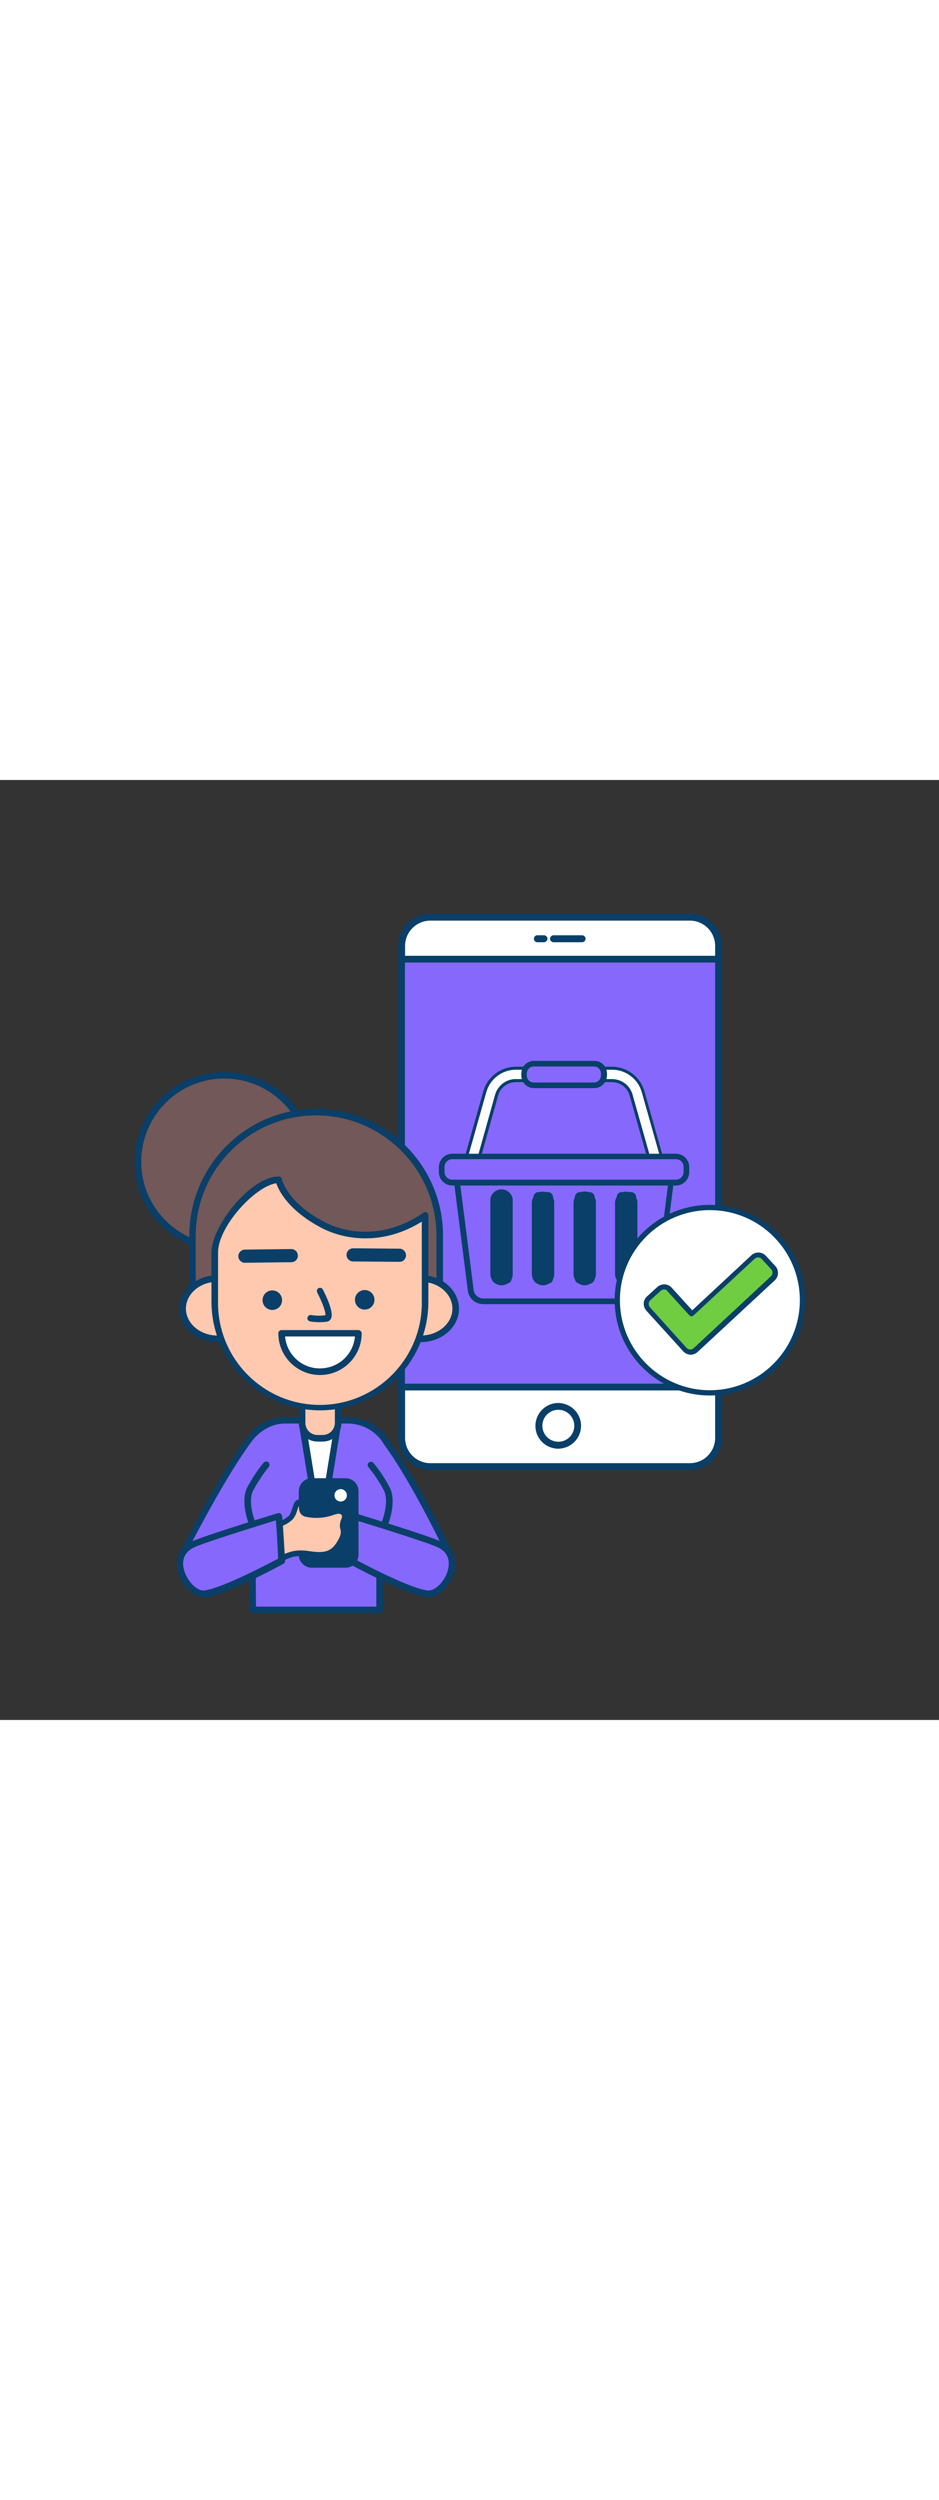 <svg version="1.1" id="Layer_1" xmlns="http://www.w3.org/2000/svg" xmlns:xlink="http://www.w3.org/1999/xlink" x="0px" y="0px" viewBox="0 0 500 500" style="width: 188px;" xml:space="preserve" data-imageid="order-confirmed-76" imageName="Order Confirmed" class="illustrations_image">
<rect x="0" y="0" width="500" height="500" fill="#333333" stroke="none"/>
<style type="text/css">
	.st0_order-confirmed-76{fill:#FFFFFF;}
	.st1_order-confirmed-76{fill:#093F68;}
	.st2_order-confirmed-76{fill:#68E1FD;}
	.st3_order-confirmed-76{fill:#725858;}
	.st4_order-confirmed-76{fill:#FFC9B0;}
	.st5_order-confirmed-76{fill:#70CC40;}
</style>
<g id="device_order-confirmed-76">
	<path class="st0_order-confirmed-76" d="M224.2,72.9h148c4.6,0,10.4,5.7,10.4,10.4c0,0,0,271.4,0,271.4c0,4.6-5.7,10.4-10.4,10.4c0,0-148,0-148,0&#10;&#9;&#9;c-4.6,0-10.4-6.7-10.4-11.4c0,0,0-270.3,0-270.3C213.8,78.7,219.5,72.9,224.2,72.9z"/>
	<path class="st1_order-confirmed-76" d="M367.3,367H229.2c-9.5,0-17.2-7.7-17.2-17.2V88.3c0-9.5,7.7-17.2,17.2-17.2h138.1c9.5,0,17.2,7.7,17.2,17.2&#10;&#9;&#9;v261.6C384.5,359.4,376.7,367,367.3,367z M229.2,74.8c-7.4,0-13.5,6-13.5,13.4c0,0,0,0.1,0,0.1v261.6c0,7.5,6,13.5,13.5,13.5h138.1&#10;&#9;&#9;c7.5,0,13.5-6,13.5-13.5V88.3c0-7.5-6-13.5-13.5-13.5H229.2z"/>
	<circle class="st0_order-confirmed-76" cx="297.3" cy="343.5" r="10.3"/>
	<path class="st1_order-confirmed-76" d="M297.3,355.7c-6.7,0-12.2-5.4-12.2-12.1s5.4-12.2,12.1-12.2c6.7,0,12.2,5.4,12.2,12.1l0,0&#10;&#9;&#9;C309.4,350.2,304,355.6,297.3,355.7z M297.3,335c-4.7,0-8.5,3.8-8.5,8.5s3.8,8.5,8.5,8.5s8.5-3.8,8.5-8.5l0,0&#10;&#9;&#9;C305.8,338.8,302,335,297.3,335C297.3,335,297.3,335,297.3,335z"/>
	<rect x="213.8" y="95.3" class="st2_order-confirmed-76 targetColor" width="168.8" height="227.6" style="fill: rgb(134, 104, 253);"/>
	<path class="st1_order-confirmed-76" d="M382.6,324.7H213.8c-1,0-1.8-0.8-1.8-1.8c0,0,0,0,0,0l0,0V95.3c0-1,0.8-1.8,1.8-1.8c0,0,0,0,0,0h168.8&#10;&#9;&#9;c1,0,1.8,0.8,1.8,1.8c0,0,0,0,0,0l0,0v227.6c0.1,0.9-0.6,1.7-1.6,1.8C382.7,324.7,382.7,324.7,382.6,324.7L382.6,324.7z&#10;&#9;&#9; M215.6,321.1h165.2v-224H215.6V321.1z"/>
	<path class="st1_order-confirmed-76" d="M289.8,86.3h-3.4c-1,0.1-2-0.6-2.1-1.6c-0.1-1,0.6-2,1.6-2.1c0.1,0,0.2,0,0.2,0h3.7c1,0.1,1.8,1,1.7,2&#10;&#9;&#9;C291.4,85.5,290.7,86.2,289.8,86.3L289.8,86.3z"/>
	<path class="st1_order-confirmed-76" d="M310.1,86.3h-15.5c-1-0.1-1.8-1-1.7-2c0.1-0.9,0.8-1.6,1.7-1.7h15.5c1,0.1,1.8,1,1.7,2&#10;&#9;&#9;C311.7,85.5,311,86.2,310.1,86.3z"/>
</g>
<g id="cart_order-confirmed-76">
	<path class="st0_order-confirmed-76" d="M349.2,205.2c-1.5,0-2.8-1-3.2-2.4l-9.9-35c-1.2-4.6-5.3-7.8-10-7.9h-51.6c-4.7,0.1-8.8,3.3-10,7.9l-9.9,35&#10;&#9;&#9;c-0.5,1.8-2.3,2.8-4.1,2.3c-1.8-0.5-2.8-2.3-2.3-4.1c0,0,0-0.1,0-0.1l0,0l9.8-35c2-7.4,8.7-12.7,16.4-12.8h51.6&#10;&#9;&#9;c7.7,0.1,14.4,5.3,16.5,12.7l9.9,35c0.5,1.7-0.6,3.6-2.3,4.1C349.8,205.1,349.5,205.2,349.2,205.2z"/>
	<path class="st1_order-confirmed-76" d="M349.2,206c-1.9,0-3.5-1.2-4-3l-9.9-35c-1.1-4.2-4.9-7.2-9.3-7.3h-51.5c-4.4,0.1-8.2,3.1-9.3,7.3l-9.8,35&#10;&#9;&#9;c-0.6,2.2-2.9,3.5-5.1,2.9c-2.1-0.6-3.4-2.8-2.9-4.9c0-0.1,0-0.1,0-0.2l9.9-35c2.1-7.8,9.2-13.2,17.2-13.3H326&#10;&#9;&#9;c8.1,0.1,15.1,5.5,17.2,13.3l9.9,35c0.6,2.2-0.6,4.4-2.8,5.1c0,0,0,0-0.1,0l0,0C349.9,206,349.5,206,349.2,206z M274.5,159.1h51.6&#10;&#9;&#9;c5.1,0.1,9.5,3.5,10.8,8.5l9.9,35c0.4,1.3,1.7,2.1,3.1,1.8c0,0,0,0,0,0c1.3-0.3,2.1-1.7,1.8-3c0,0,0-0.1,0-0.1l-9.9-35&#10;&#9;&#9;c-1.9-7.1-8.3-12.1-15.7-12.2h-51.5c-7.4,0.1-13.8,5-15.7,12.1l-9.9,35c-0.4,1.3,0.3,2.8,1.6,3.2c1.3,0.4,2.7-0.3,3.2-1.6&#10;&#9;&#9;c0,0,0,0,0-0.1c0-0.1,0-0.1,0-0.2l9.8-35C265,162.6,269.4,159.1,274.5,159.1L274.5,159.1z"/>
	<path class="st2_order-confirmed-76 targetColor" d="M343.2,277.3h-85.9c-3.4,0-6.3-2.5-6.7-5.9l-8-62.9h115.3l-8,62.9C349.5,274.7,346.6,277.3,343.2,277.3z" style="fill: rgb(134, 104, 253);"/>
	<path class="st1_order-confirmed-76" d="M343.2,278.8h-85.9c-4.2,0-7.7-3.1-8.2-7.2l-8-62.9c-0.1-0.8,0.5-1.6,1.3-1.7c0.1,0,0.1,0,0.2,0h115.3&#10;&#9;&#9;c0.4,0,0.8,0.2,1.1,0.5c0.3,0.3,0.4,0.8,0.4,1.2l-8,62.9C350.9,275.7,347.4,278.8,343.2,278.8z M244.4,210l7.8,61.2&#10;&#9;&#9;c0.3,2.7,2.6,4.6,5.3,4.6h85.9c2.7,0,4.9-2,5.2-4.6l7.8-61.2H244.4z"/>
	<path class="st2_order-confirmed-76 targetColor" d="M240.8,200.2h119.1c3.1,0,5.6,2.5,5.6,5.6v2.7c0,3.1-2.5,5.6-5.6,5.6H240.8c-3.1,0-5.6-2.5-5.6-5.6v-2.7&#10;&#9;&#9;C235.1,202.7,237.6,200.2,240.8,200.2z" style="fill: rgb(134, 104, 253);"/>
	<path class="st1_order-confirmed-76" d="M359.9,215.7H240.8c-3.9,0-7.1-3.2-7.1-7.1v-2.7c0-3.9,3.2-7.1,7.1-7.1c0,0,0,0,0,0h119.1&#10;&#9;&#9;c3.9,0,7.1,3.2,7.1,7.1v2.7C367,212.5,363.8,215.7,359.9,215.7z M240.8,201.7c-2.3,0-4.1,1.9-4.1,4.1c0,0,0,0,0,0v2.7&#10;&#9;&#9;c0,2.3,1.9,4.1,4.1,4.1h119.1c2.3,0,4.1-1.8,4.1-4.1c0,0,0,0,0,0v-2.7c0-2.3-1.8-4.1-4.1-4.1c0,0,0,0,0,0L240.8,201.7z"/>
	<path class="st1_order-confirmed-76" d="M264.6,219.2h5.1c1.5,0,2.6,1.2,2.7,2.6c0,0,0,0,0,0v43.4c0,1.5-1.2,2.7-2.6,2.7c0,0,0,0,0,0h-5.1&#10;&#9;&#9;c-1.5,0-2.7-1.2-2.7-2.7l0,0v-43.5C261.9,220.4,263.1,219.2,264.6,219.2z"/>
	<path class="st1_order-confirmed-76" d="M267.1,268.8c-3.3,0-6-2.7-6-6v-38.3c-0.4-3.3,1.9-6.3,5.2-6.7c3.3-0.4,6.3,1.9,6.7,5.2c0.1,0.4,0.1,0.8,0,1.3&#10;&#9;&#9;v38.7C273,266.1,270.4,268.7,267.1,268.8z M267.1,220c-2.4,0-4.4,2-4.4,4.4v38.4c0,2.4,2,4.4,4.4,4.3c2.3,0,4.2-1.8,4.3-4.1v-38.6&#10;&#9;&#9;C271.5,221.9,269.5,220,267.1,220z"/>
	<path class="st1_order-confirmed-76" d="M286.7,219.2h5.1c1.5,0,2.6,1.2,2.7,2.6c0,0,0,0,0,0v43.4c0,1.5-1.2,2.7-2.6,2.7c0,0,0,0,0,0h-5.1&#10;&#9;&#9;c-1.5,0-2.7-1.2-2.7-2.7l0,0v-43.5C284.1,220.4,285.3,219.2,286.7,219.2z"/>
	<path class="st1_order-confirmed-76" d="M289.2,268.8c-3.3,0-6-2.7-6-6v-38.3c0.3-3.3,3.1-5.8,6.4-5.5c2.8,0.2,5.1,2.4,5.5,5.2v38.7&#10;&#9;&#9;C295.1,266.1,292.5,268.7,289.2,268.8z M289.2,220c-2.4,0-4.4,2-4.4,4.4v38.4c0,2.4,2,4.4,4.4,4.3c2.3,0,4.2-1.8,4.3-4.1v-38.6&#10;&#9;&#9;C293.6,221.9,291.7,220,289.2,220z"/>
	<path class="st1_order-confirmed-76" d="M308.8,219.2h5.1c1.5,0,2.7,1.2,2.7,2.6c0,0,0,0,0,0v43.4c0,1.5-1.2,2.7-2.7,2.7l0,0h-5.1&#10;&#9;&#9;c-1.5,0-2.7-1.2-2.7-2.7l0,0v-43.5C306.2,220.4,307.4,219.2,308.8,219.2z"/>
	<path class="st1_order-confirmed-76" d="M311.4,268.8c-3.3,0-6-2.7-6-6v-38.3c0.2-3.3,3.1-5.8,6.4-5.6c2.9,0.2,5.2,2.4,5.5,5.2v38.7&#10;&#9;&#9;C317.3,266.1,314.6,268.7,311.4,268.8z M311.4,220c-2.4,0-4.4,2-4.4,4.4v38.4c-0.1,2.4,1.8,4.4,4.2,4.5s4.4-1.8,4.5-4.2v-38.7&#10;&#9;&#9;C315.7,221.9,313.8,220,311.4,220z"/>
	<path class="st1_order-confirmed-76" d="M331,219.2h5c1.5,0,2.7,1.2,2.7,2.6c0,0,0,0,0,0v43.4c0,1.5-1.2,2.7-2.6,2.7c0,0,0,0,0,0h-5&#10;&#9;&#9;c-1.5,0-2.6-1.2-2.7-2.6c0,0,0,0,0,0v-43.5C328.4,220.4,329.5,219.2,331,219.2C331,219.2,331,219.2,331,219.2z"/>
	<path class="st1_order-confirmed-76" d="M333.5,268.8c-3.3,0-6-2.7-6-6v-38.3c0.3-3.3,3.1-5.8,6.4-5.5c2.8,0.2,5.1,2.4,5.5,5.2v38.7&#10;&#9;&#9;C339.4,266.1,336.8,268.7,333.5,268.8z M333.5,220c-2.4,0-4.4,2-4.4,4.4v38.4c-0.1,2.4,1.8,4.4,4.2,4.5s4.4-1.8,4.5-4.2v-38.6&#10;&#9;&#9;C337.9,221.9,335.9,220,333.5,220z"/>
	<path class="st2_order-confirmed-76 targetColor" d="M284.2,150.9h32.2c2.9,0,5.2,2.3,5.2,5.2c0,0,0,0,0,0v1.1c0,2.9-2.3,5.2-5.2,5.2c0,0,0,0,0,0h-32.1&#10;&#9;&#9;c-2.9,0-5.2-2.3-5.2-5.2c0,0,0,0,0,0v-1.1C279,153.2,281.4,150.9,284.2,150.9C284.2,150.9,284.2,150.9,284.2,150.9z" style="fill: rgb(134, 104, 253);"/>
	<path class="st1_order-confirmed-76" d="M316.4,163.9h-32.1c-3.7,0-6.7-3-6.7-6.7v-1.1c0-3.7,3-6.7,6.7-6.7h32.2c3.7,0,6.7,3,6.7,6.7v1.1&#10;&#9;&#9;C323.1,160.9,320.1,163.9,316.4,163.9z M284.2,152.4c-2,0-3.7,1.7-3.7,3.7v1.1c0,2.1,1.7,3.7,3.7,3.7l0,0h32.1&#10;&#9;&#9;c2.1,0,3.7-1.7,3.7-3.7v-1.1c0-2.1-1.7-3.7-3.7-3.7H284.2z"/>
</g>
<g id="character_order-confirmed-76">
	<path class="st2_order-confirmed-76 targetColor" d="M239,410.8c0,0-18.3-38.5-33.2-58.6c-4.5-7.4-12.5-11.8-21.1-11.6H152c-12.9,0-19.5,10.5-19.5,10.5&#10;&#9;&#9;c-14.9,20-34.9,59.6-34.9,59.6l36.9,2.5v28.2h67.6v-28.2L239,410.8z" style="fill: rgb(134, 104, 253);"/>
	<path class="st1_order-confirmed-76" d="M202.1,443.2h-67.6c-1,0-1.7-0.8-1.7-1.7c0,0,0,0,0,0v-26.6l-35.3-2.4c-1-0.1-1.7-0.9-1.6-1.9&#10;&#9;&#9;c0-0.2,0.1-0.4,0.2-0.6c0.2-0.4,20.2-40,35-59.9c0.2-0.4,7.3-11.2,20.9-11.2h32.6c15.3,0,21.8,11,22.6,12.4&#10;&#9;&#9;c14.9,20,33.2,58.4,33.4,58.8c0.2,0.5,0.2,1.1-0.1,1.6c-0.3,0.5-0.8,0.8-1.4,0.9l-35.2,2.4v26.6&#10;&#9;&#9;C203.8,442.4,203.1,443.2,202.1,443.2z M136.3,439.7h64.1v-26.5c0-0.9,0.7-1.7,1.6-1.7l34.3-2.3c-4.2-8.6-19.4-39.1-32-56&#10;&#9;&#9;c-0.1-0.1-0.1-0.1-0.1-0.2c-0.2-0.4-5.8-10.7-19.6-10.7H152c-11.7,0-18,9.6-18.1,9.7c-12.7,17-29.1,48.4-33.6,57.1l34.2,2.3&#10;&#9;&#9;c0.9,0.1,1.6,0.8,1.6,1.7L136.3,439.7z"/>
	<path class="st2_order-confirmed-76 targetColor" d="M188.2,391.5c-0.3,1-1.6,23.7-1.6,23.7s29.8,16.3,40.9,17.6c8.6,1,21.2-19,6.5-26.2&#10;&#9;&#9;C228,403.6,188.2,391.5,188.2,391.5z" style="fill: rgb(134, 104, 253);"/>
	<path class="st1_order-confirmed-76" d="M228.2,434.7c-0.3,0-0.6,0-0.9,0c-11.3-1.4-40.3-17.2-41.6-17.9c-0.6-0.3-0.9-0.9-0.9-1.6&#10;&#9;&#9;c0.8-15.2,1.4-23.4,1.7-24.2c0.3-0.9,1.3-1.4,2.2-1.1c1.6,0.5,40,12.2,46.1,15.2c6.5,3.2,9.1,9.4,7,16.5&#10;&#9;&#9;C240,428,234,434.7,228.2,434.7z M188.4,414.2c5.2,2.8,29.8,15.8,39.3,16.9c3.8,0.5,9-4.6,10.7-10.5c0.9-3.2,1.6-9.1-5.2-12.4&#10;&#9;&#9;c-5.1-2.5-35.4-11.9-43.6-14.4C189.4,397.9,188.8,407.4,188.4,414.2z"/>
	<polygon class="st0_order-confirmed-76" points="160.9,342 170.4,400.7 180,342 &#9;"/>
	<path class="st1_order-confirmed-76" d="M170.4,402.5c-0.9,0-1.6-0.6-1.7-1.5l-9.6-58.7c-0.1-0.5,0.1-1,0.4-1.4c0.3-0.4,0.8-0.6,1.3-0.6H180&#10;&#9;&#9;c1,0,1.7,0.8,1.7,1.7c0,0.1,0,0.2,0,0.3l-9.5,58.7C172,401.8,171.3,402.5,170.4,402.5z M163,343.8l7.5,46.1l7.5-46.1H163z"/>
	<path class="st1_order-confirmed-76" d="M166,371.4H184c3.8,0,6.9,3.1,6.9,6.9v33.8c0,3.8-3.1,6.9-6.9,6.9H166c-3.8,0-6.9-3.1-6.9-6.9v-33.8&#10;&#9;&#9;C159.1,374.5,162.2,371.4,166,371.4z"/>
	<ellipse class="st3_order-confirmed-76" cx="119.6" cy="203" rx="45.8" ry="46"/>
	<path class="st1_order-confirmed-76" d="M119.6,250.8c-26.4,0.1-47.8-21.2-47.9-47.6s21.2-47.8,47.6-47.9s47.8,21.2,47.9,47.6c0,0,0,0.1,0,0.1&#10;&#9;&#9;C167.2,229.3,145.9,250.7,119.6,250.8z M119.6,158.8c-24.4-0.1-44.3,19.7-44.4,44.1c-0.1,24.4,19.7,44.3,44.1,44.4&#10;&#9;&#9;c24.4,0.1,44.3-19.7,44.4-44.1c0-0.1,0-0.1,0-0.2C163.7,178.6,143.9,158.9,119.6,158.8L119.6,158.8z"/>
	<path class="st3_order-confirmed-76" d="M168.3,176.6L168.3,176.6c36.4,0,65.8,29.5,65.8,65.8v44.2l0,0H102.5l0,0v-44.2&#10;&#9;&#9;C102.5,206.1,132,176.6,168.3,176.6z"/>
	<path class="st1_order-confirmed-76" d="M234.2,288.4H102.5c-1,0-1.7-0.8-1.7-1.7c0,0,0,0,0,0v-44.2c0-37.3,30.2-67.6,67.5-67.6s67.6,30.2,67.6,67.5&#10;&#9;&#9;c0,0,0,0,0,0.1v44.2C235.9,287.6,235.1,288.4,234.2,288.4C234.2,288.4,234.2,288.4,234.2,288.4z M104.2,284.9h128.2v-42.4&#10;&#9;&#9;c0-35.4-28.7-64.1-64.1-64.1s-64.1,28.7-64.1,64.1c0,0,0,0,0,0L104.2,284.9z"/>
	<path class="st4_order-confirmed-76" d="M160.9,331H180l0,0v14.5c0,2.6-2.1,4.7-4.7,4.7l0,0h-9.8c-2.6,0-4.7-2.1-4.7-4.7l0,0L160.9,331L160.9,331z"/>
	<path class="st1_order-confirmed-76" d="M171.9,351.9H169c-5.5,0-9.9-4.4-9.9-9.9v-11c0-1,0.8-1.8,1.8-1.8H180c1,0,1.8,0.8,1.8,1.8v11&#10;&#9;&#9;C181.8,347.5,177.4,351.9,171.9,351.9C171.9,351.9,171.9,351.9,171.9,351.9z M162.6,332.7v9.3c0,3.5,2.9,6.4,6.4,6.4h2.9&#10;&#9;&#9;c3.5,0,6.4-2.9,6.4-6.4v-9.3L162.6,332.7z"/>
	<ellipse class="st4_order-confirmed-76" cx="115.8" cy="281.2" rx="18.6" ry="16"/>
	<path class="st1_order-confirmed-76" d="M115.8,299c-11.2,0-20.3-8-20.3-17.8s9.1-17.8,20.3-17.8s20.3,8,20.3,17.8S127,299,115.8,299z M115.8,266.9&#10;&#9;&#9;c-9.3,0-16.8,6.4-16.8,14.3s7.6,14.3,16.8,14.3s16.8-6.4,16.8-14.3S125.1,266.9,115.8,266.9L115.8,266.9z"/>
	<ellipse class="st4_order-confirmed-76" cx="224.1" cy="281.2" rx="18.6" ry="16"/>
	<path class="st1_order-confirmed-76" d="M224.1,299c-11.2,0-20.3-8-20.3-17.8s9.1-17.8,20.3-17.8s20.3,8,20.3,17.8S235.3,299,224.1,299z M224.1,266.9&#10;&#9;&#9;c-9.3,0-16.8,6.4-16.8,14.3s7.6,14.3,16.8,14.3s16.8-6.4,16.8-14.3S233.4,266.9,224.1,266.9L224.1,266.9z"/>
	<path class="st4_order-confirmed-76" d="M170.4,333.5L170.4,333.5c-31-0.1-56-25.2-56-56.2v-26c0-13.5,20.6-38.7,34-38.7c0,0,2.2,12.8,23.4,23.9&#10;&#9;&#9;c14.8,7.8,35.7,8.3,54.7-4.9v45.7C226.5,308.3,201.4,333.5,170.4,333.5z"/>
	<path class="st1_order-confirmed-76" d="M170.4,335.3c-31.9-0.1-57.8-26-57.8-57.9v-26c0-14.3,21-40.5,35.8-40.5c0.9,0,1.6,0.6,1.7,1.4&#10;&#9;&#9;c0,0.1,2.4,12.1,22.4,22.7c12.6,6.7,33.2,8.9,52.9-4.8c0.8-0.6,1.9-0.4,2.4,0.4c0.2,0.3,0.3,0.6,0.3,1v45.7&#10;&#9;&#9;C228.2,309.3,202.4,335.2,170.4,335.3z M147.1,214.5c-11.2,1.6-31,22.9-31,36.9v26c-0.4,30,23.6,54.6,53.5,55s54.6-23.6,55-53.5&#10;&#9;&#9;c0-0.5,0-1,0-1.5v-42.5c-20.1,12.6-40.7,10.1-53.7,3.2C153.4,228.8,148.4,218.3,147.1,214.5L147.1,214.5z"/>
	<ellipse class="st1_order-confirmed-76" cx="145" cy="276.7" rx="5.2" ry="5.2"/>
	<ellipse class="st1_order-confirmed-76" cx="194.2" cy="276.5" rx="5.2" ry="5.2"/>
	<path class="st0_order-confirmed-76" d="M190.9,294.3c0.2,11.3-8.7,20.6-20,20.9c-11.3,0.2-20.6-8.7-20.9-20c0-0.3,0-0.6,0-0.9H190.9z"/>
	<path class="st1_order-confirmed-76" d="M170.4,316.5c-12.3,0-22.2-10-22.2-22.2c0-1,0.8-1.7,1.7-1.7c0,0,0,0,0,0h40.9c1,0,1.7,0.8,1.8,1.7&#10;&#9;&#9;C192.6,306.5,182.7,316.5,170.4,316.5z M151.8,296c0.9,10.3,10,17.9,20.3,16.9c9-0.8,16.1-7.9,16.9-16.9H151.8z"/>
	<path class="st1_order-confirmed-76" d="M170.2,288.4c-1.7,0-3.4-0.1-5.1-0.4c-0.9-0.2-1.6-1.1-1.4-2c0.2-0.9,1.1-1.6,2-1.4c2.5,0.4,5,0.5,7.6,0.1&#10;&#9;&#9;c0.2-1.6-1.7-7-4.4-12.1c-0.4-0.9-0.1-1.9,0.7-2.3c0.9-0.4,1.9-0.1,2.3,0.7c1.8,3.5,5.9,12,4.4,15.4c-0.4,0.8-1.1,1.5-2,1.7&#10;&#9;&#9;C173,288.3,171.6,288.4,170.2,288.4z"/>
	<path class="st1_order-confirmed-76" d="M130.4,256.8c-1.9,0-3.5-1.6-3.5-3.5s1.6-3.5,3.5-3.5l24.7-0.3c1.9,0,3.5,1.5,3.5,3.5s-1.5,3.5-3.5,3.5&#10;&#9;&#9;L130.4,256.8L130.4,256.8z"/>
	<path class="st1_order-confirmed-76" d="M212.8,256.3L212.8,256.3l-24.8-0.2c-1.9,0-3.5-1.6-3.5-3.5s1.6-3.5,3.5-3.5l24.7,0.2c1.9,0,3.5,1.6,3.5,3.5&#10;&#9;&#9;S214.7,256.3,212.8,256.3L212.8,256.3z"/>
	<path class="st4_order-confirmed-76" d="M163.9,411.6l2.4,0.3c3.6,0.4,7.6,0.6,10.6-1.4c1.6-1.2,3-2.7,4-4.4c1.4-2.2,2.5-4.7,2.1-7.2&#10;&#9;&#9;c-0.3-0.9-0.4-1.8-0.5-2.8c0.1-1.8,1.6-3.4,1.1-5.1c-0.5-1.3-1.8-2.1-3.2-2.1c-1.4,0.1-2.7,0.4-4,1c-4.1,1.3-8.5,1.6-12.8,0.8&#10;&#9;&#9;c-0.7-0.1-1.4-0.4-2-0.8c-1.2-1.1-0.7-3.2-1.3-4.8c-0.1-0.3-0.2-0.5-0.4-0.7c-0.5-0.3-1.1-0.2-1.5,0.2c-0.4,0.4-0.6,0.9-0.8,1.4&#10;&#9;&#9;c-0.9,2.2-1.4,5.1-3.2,6.8c-1.4,1.1-2.9,2-4.5,2.8c-2.4,1.3-4.9,2.5-7.4,3.6l7.5,14.8c2.1-0.9,4.2-1.7,6.4-2.3&#10;&#9;&#9;C158.8,411.2,161.4,411.2,163.9,411.6z"/>
	<path class="st1_order-confirmed-76" d="M150,415.4c-0.6,0-1.1-0.3-1.3-0.8l-7.4-14.8c-0.3-0.8,0-1.7,0.7-2c2.6-1.1,5-2.3,7.3-3.5l0.5-0.3&#10;&#9;&#9;c1.3-0.6,2.5-1.4,3.7-2.3c1.1-1,1.6-2.7,2.2-4.4c0.2-0.6,0.4-1.2,0.6-1.8c0.2-0.8,0.6-1.4,1.2-2c0.9-0.9,2.3-1,3.4-0.3&#10;&#9;&#9;c0.5,0.4,0.8,0.9,1,1.4c0.2,0.7,0.3,1.5,0.4,2.2c0,0.7,0.1,1.3,0.5,1.9c0.4,0.2,0.8,0.4,1.2,0.4c4,0.8,8.1,0.5,12-0.7l0.6-0.2&#10;&#9;&#9;c1.2-0.5,2.5-0.8,3.8-0.8h0.1c2.1-0.1,4,1.2,4.6,3.2c0.3,1.3,0.1,2.7-0.6,3.9c-0.3,0.5-0.4,1.1-0.5,1.7c0,0.5,0.1,1,0.2,1.4&#10;&#9;&#9;c0.1,0.4,0.2,0.7,0.2,1.1c0.5,3.3-1.1,6.2-2.3,8.2c-1.1,1.9-2.7,3.6-4.5,4.9c-3.5,2.2-7.8,2.1-11.6,1.6l-1.1-0.1l-1.3-0.2l0,0&#10;&#9;&#9;c-2.3-0.4-4.7-0.4-7,0c-1.6,0.4-3.1,0.9-4.5,1.6l-1.6,0.6C150.4,415.3,150.2,415.4,150,415.4z M144.6,399.8l6.1,12.2l0.3-0.1&#10;&#9;&#9;c1.6-0.7,3.3-1.3,5-1.7c2.6-0.5,5.3-0.5,8-0.1l1.3,0.2l1,0.1c3.2,0.4,6.9,0.6,9.6-1.2c1.5-1,2.7-2.4,3.6-4c1.6-2.5,2.2-4.4,1.9-6.1&#10;&#9;&#9;c-0.1-0.3-0.1-0.6-0.2-0.8c-0.2-0.7-0.3-1.5-0.2-2.3c0.1-0.9,0.3-1.8,0.7-2.7c0.3-0.6,0.5-1.3,0.4-2c-0.3-0.7-1-1-1.8-1&#10;&#9;&#9;c-1,0.1-1.9,0.3-2.9,0.7l-0.6,0.2c-4.4,1.4-9,1.7-13.5,0.8c-1-0.1-1.9-0.5-2.7-1.2c-1-1-1.5-2.4-1.4-3.8c0-0.3,0-0.5-0.1-0.8&#10;&#9;&#9;c0,0.1,0,0.1-0.1,0.2c-0.2,0.5-0.4,1.1-0.6,1.7c-0.6,2-1.4,4.2-3.1,5.7c-1.3,1.1-2.7,2-4.3,2.7l-0.5,0.3&#10;&#9;&#9;C148.8,397.9,146.8,398.9,144.6,399.8L144.6,399.8z"/>
	<path class="st2_order-confirmed-76 targetColor" d="M148.4,391.5c0.3,1,1.6,23.7,1.6,23.7s-29.8,16.3-40.9,17.6c-8.7,1-21.2-19-6.5-26.2&#10;&#9;&#9;C108.7,403.6,148.4,391.5,148.4,391.5z" style="fill: rgb(134, 104, 253);"/>
	<path class="st1_order-confirmed-76" d="M108.4,434.7c-5.8,0-11.7-6.6-13.6-13c-2.1-7.1,0.5-13.3,7-16.5c6.2-3,44.5-14.7,46.1-15.2&#10;&#9;&#9;c0.9-0.3,1.9,0.2,2.2,1.1c0.3,0.8,0.8,8.9,1.7,24.2c0,0.7-0.3,1.3-0.9,1.6c-1.2,0.7-30.2,16.5-41.6,17.9&#10;&#9;&#9;C109,434.7,108.7,434.7,108.4,434.7z M146.9,393.8c-8.1,2.5-38.5,11.9-43.6,14.4c-6.8,3.3-6.2,9.2-5.2,12.4c1.8,5.9,7,11,10.7,10.5&#10;&#9;&#9;c9.5-1.2,34.1-14.2,39.3-16.9C147.8,407.4,147.3,397.9,146.9,393.8L146.9,393.8z"/>
	<path class="st1_order-confirmed-76" d="M134.4,397.6c-0.7,0-1.3-0.4-1.6-1.1c-0.2-0.5-5.2-12.6-1-20.5c2.5-4.6,5.3-8.9,8.6-12.9&#10;&#9;&#9;c0.6-0.7,1.7-0.8,2.5-0.2c0.7,0.6,0.8,1.7,0.2,2.5l0,0c-3.1,3.8-5.8,8-8.2,12.3c-3.4,6.4,1.1,17.4,1.2,17.5c0.4,0.9,0,1.9-0.9,2.3&#10;&#9;&#9;c0,0,0,0,0,0C134.9,397.6,134.6,397.6,134.4,397.6z"/>
	<path class="st1_order-confirmed-76" d="M204.7,397.6c-0.2,0-0.5-0.1-0.7-0.1c-0.9-0.4-1.3-1.4-0.9-2.3c0-0.1,4.6-11.1,1.2-17.5&#10;&#9;&#9;c-2.3-4.4-5.1-8.5-8.2-12.3c-0.6-0.8-0.4-1.9,0.4-2.4c0.7-0.5,1.7-0.4,2.3,0.2c3.3,4,6.2,8.3,8.6,12.9c4.2,7.9-0.8,20-1,20.5&#10;&#9;&#9;C206.1,397.2,205.4,397.6,204.7,397.6z"/>
	<circle class="st0_order-confirmed-76" cx="181.4" cy="380.5" r="3.3"/>
</g>
<g id="check-mark_order-confirmed-76">
	<circle class="st0_order-confirmed-76" cx="378" cy="276.7" r="49.3"/>
	<path class="st1_order-confirmed-76" d="M378,327.4c-28,0-50.7-22.7-50.7-50.7S350,226,378,226c28,0,50.7,22.7,50.7,50.7c0,0,0,0,0,0l0,0&#10;&#9;&#9;C428.6,304.7,406,327.4,378,327.4z M378,228.8c-26.5,0-47.9,21.5-47.9,47.9s21.5,47.9,47.9,47.9s47.9-21.5,47.9-47.9&#10;&#9;&#9;C425.9,250.3,404.5,228.8,378,228.8C378,228.8,378,228.8,378,228.8z"/>
	<path class="st5_order-confirmed-76" d="M364.8,303l-19.6-21.6c-1.5-1.6-1.4-4.1,0.2-5.7c0,0,0.1-0.1,0.1-0.1l0,0l5.5-5c1.6-1.5,4.1-1.4,5.7,0.2&#10;&#9;&#9;c0,0,0.1,0.1,0.1,0.1l0,0l11.8,13l32.6-30.2c1.6-1.5,4.1-1.5,5.7,0.1c0,0,0.1,0.1,0.1,0.1l5,5.4c1.5,1.6,1.5,4.1-0.1,5.7&#10;&#9;&#9;c0,0-0.1,0.1-0.1,0.1l-41.1,38.1C368.9,304.7,366.4,304.6,364.8,303L364.8,303z"/>
	<path class="st1_order-confirmed-76" d="M367.8,305.7h-0.2c-1.4-0.1-2.8-0.7-3.8-1.8l-19.6-21.6c-2-2.2-1.9-5.6,0.3-7.6c0,0,0,0,0,0l0,0l5.5-5&#10;&#9;&#9;c2.2-2,5.7-1.9,7.7,0.4l10.9,12l31.5-29.3c2.2-2.1,5.7-1.9,7.7,0.3l0,0l5,5.4c2.1,2.2,1.9,5.7-0.3,7.7l0,0l-41.1,38.1&#10;&#9;&#9;C370.5,305.1,369.2,305.7,367.8,305.7z M353.6,271c-0.7,0-1.3,0.3-1.8,0.7l-5.5,5c-1.1,1-1.2,2.7-0.2,3.8c0,0,0,0,0,0l19.5,21.6&#10;&#9;&#9;l0,0c1,1.1,2.7,1.1,3.8,0.1l0,0l41.1-38.2c1.1-1,1.1-2.7,0.1-3.8l-5-5.4c-1-1.1-2.7-1.1-3.8-0.1l-32.6,30.2c-0.3,0.2-0.6,0.4-1,0.4&#10;&#9;&#9;c-0.4,0-0.7-0.2-1-0.4l-11.8-13C355.1,271.3,354.4,271,353.6,271L353.6,271z"/>
</g>
</svg>